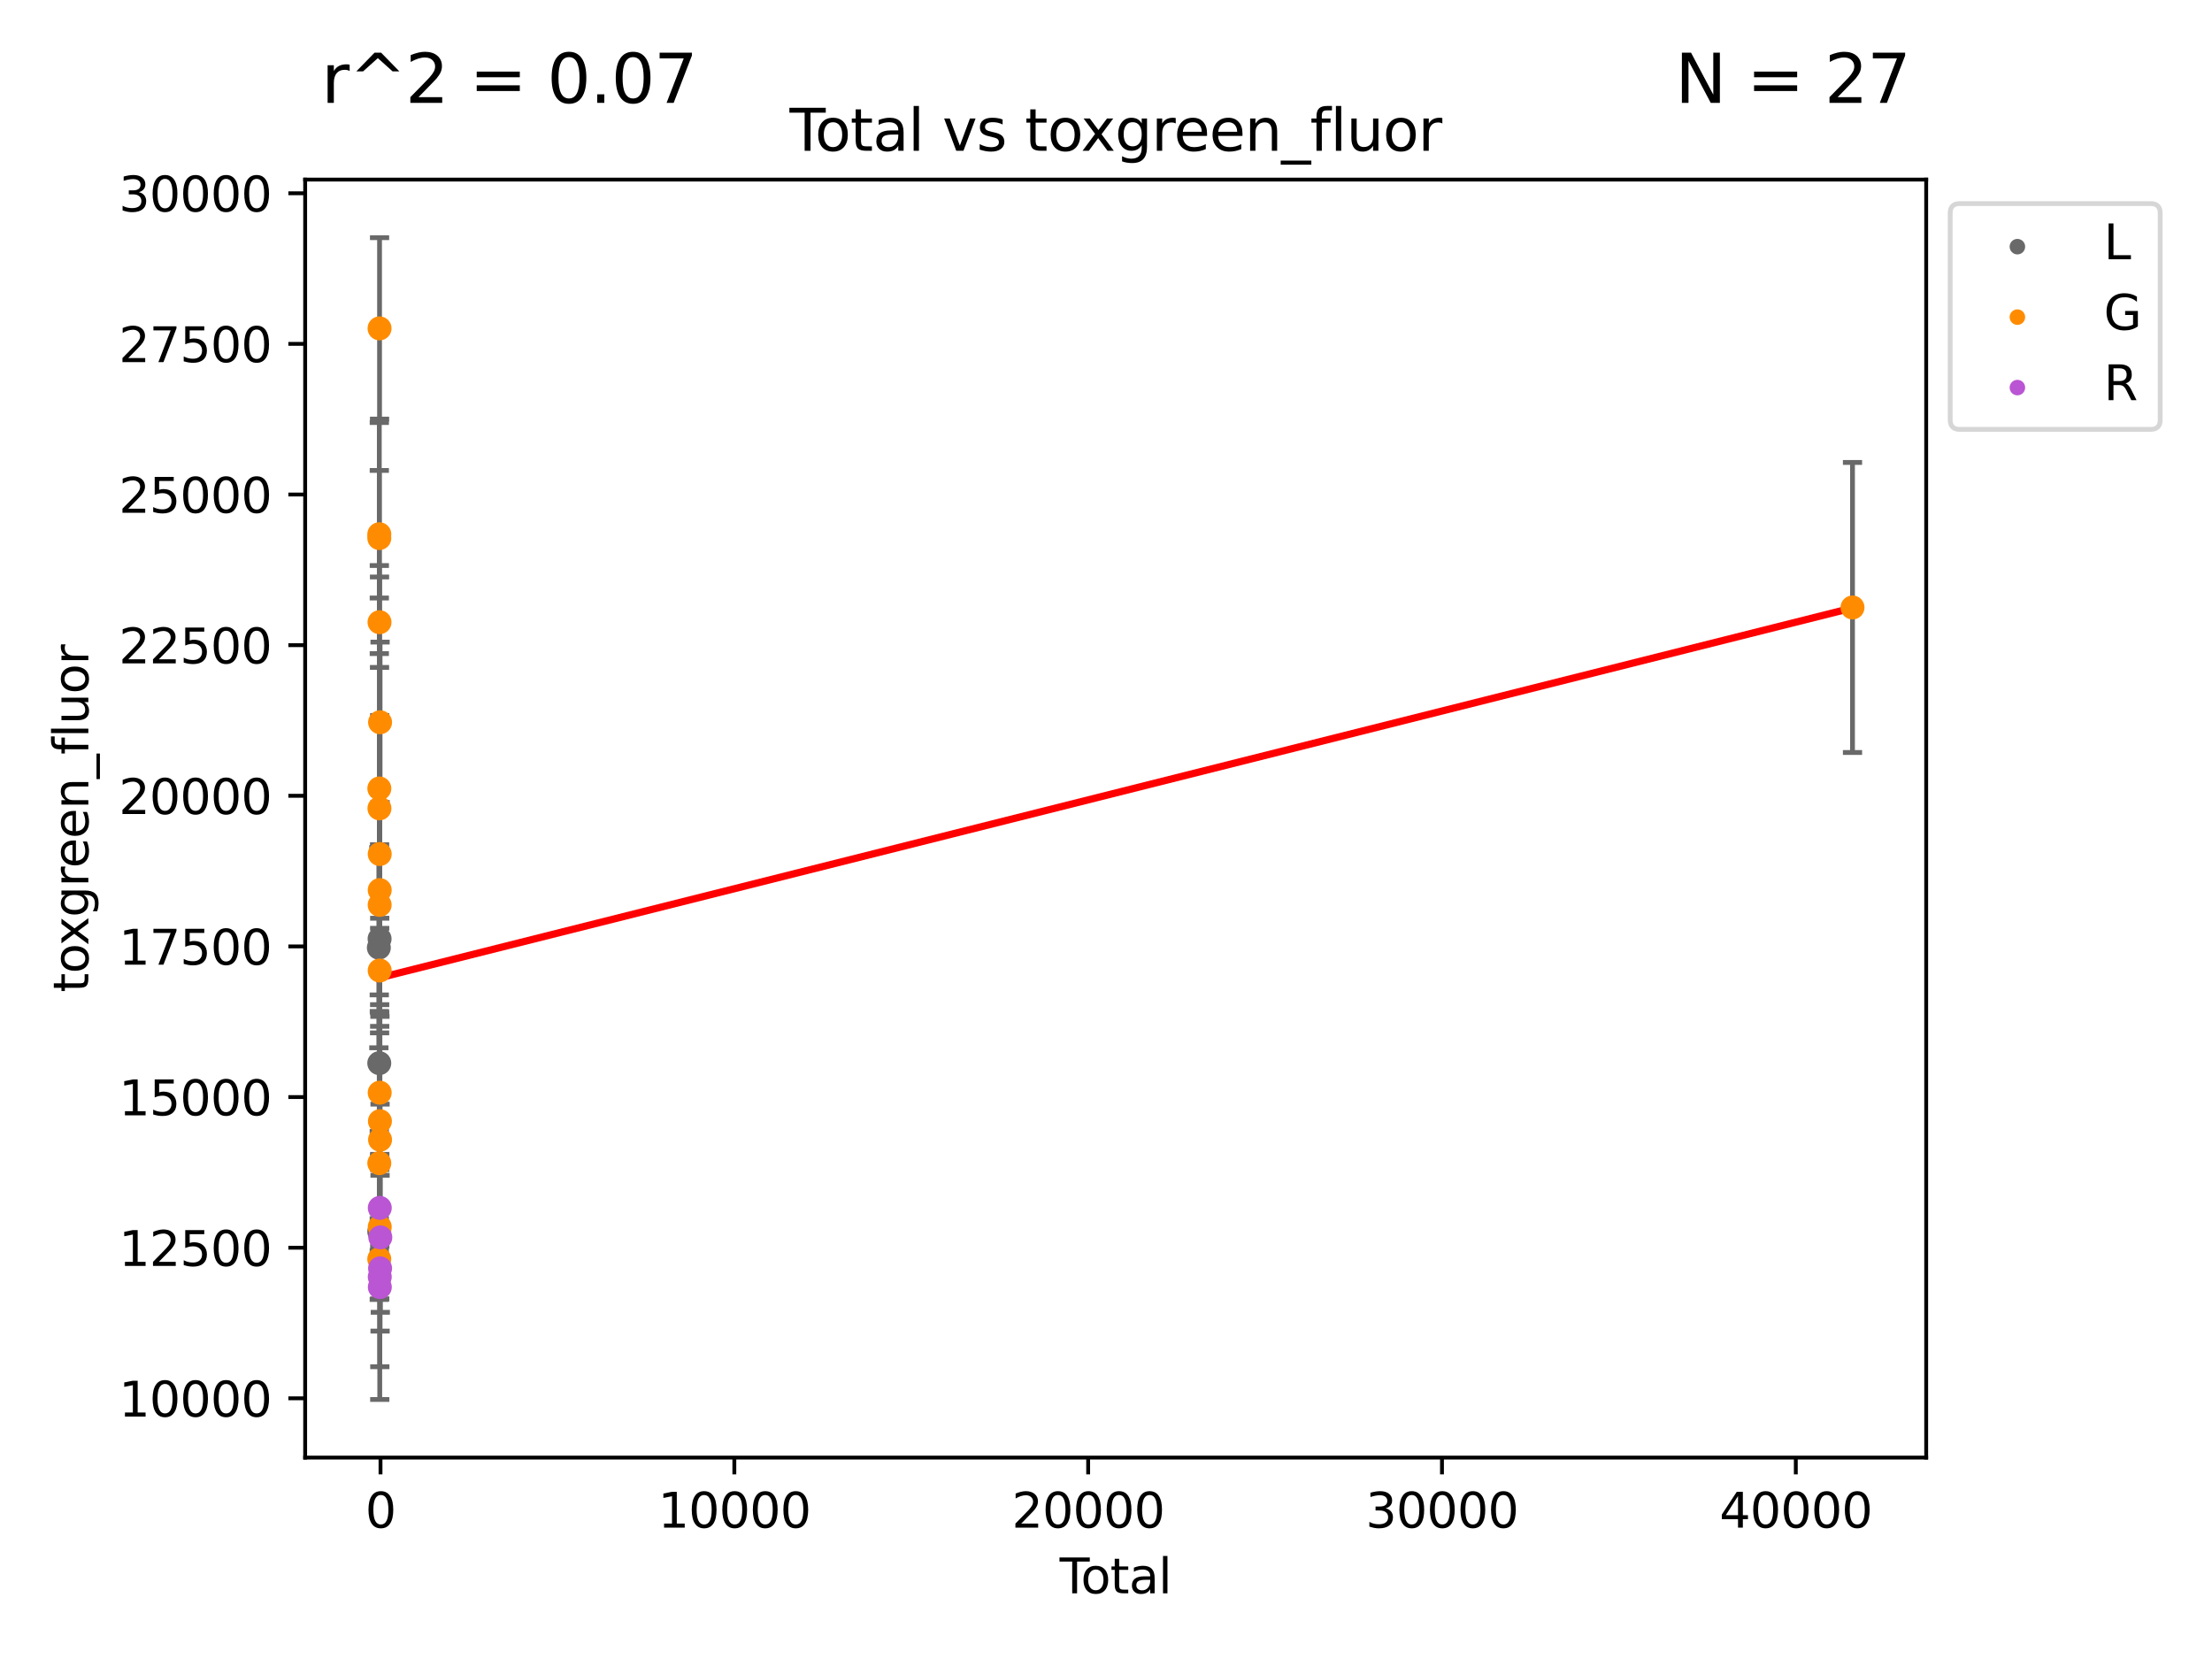 <?xml version="1.0" encoding="utf-8" standalone="no"?>
<!DOCTYPE svg PUBLIC "-//W3C//DTD SVG 1.1//EN"
  "http://www.w3.org/Graphics/SVG/1.1/DTD/svg11.dtd">
<svg xmlns:xlink="http://www.w3.org/1999/xlink" width="460.8pt" height="345.6pt" viewBox="0 0 460.8 345.6" xmlns="http://www.w3.org/2000/svg" version="1.1">
 <defs>
  <style type="text/css">*{stroke-linejoin: round; stroke-linecap: butt}</style>
 </defs>
 <g id="figure_1">
  <g id="patch_1">
   <path d="M 0 345.6 
L 460.8 345.6 
L 460.8 0 
L 0 0 
z
" style="fill: #ffffff"/>
  </g>
  <g id="axes_1">
   <g id="patch_2">
    <path d="M 63.571 303.64 
L 401.26 303.64 
L 401.26 37.411 
L 63.571 37.411 
z
" style="fill: #ffffff"/>
   </g>
   <g id="PathCollection_1">
    <defs>
     <path id="m7b4141003a" d="M 0 1.118 
C 0.297 1.118 0.581 1 0.791 0.791 
C 1 0.581 1.118 0.297 1.118 0 
C 1.118 -0.297 1 -0.581 0.791 -0.791 
C 0.581 -1 0.297 -1.118 0 -1.118 
C -0.297 -1.118 -0.581 -1 -0.791 -0.791 
C -1 -0.581 -1.118 -0.297 -1.118 0 
C -1.118 0.297 -1 0.581 -0.791 0.791 
C -0.581 1 -0.297 1.118 0 1.118 
z
" style="stroke: #696969"/>
    </defs>
    <g clip-path="url(#pc30b82b57a)">
     <use xlink:href="#m7b4141003a" x="78.921" y="197.417" style="fill: #696969; stroke: #696969"/>
     <use xlink:href="#m7b4141003a" x="79.008" y="221.476" style="fill: #696969; stroke: #696969"/>
     <use xlink:href="#m7b4141003a" x="79.008" y="256.573" style="fill: #696969; stroke: #696969"/>
     <use xlink:href="#m7b4141003a" x="79.075" y="195.573" style="fill: #696969; stroke: #696969"/>
    </g>
   </g>
   <g id="PathCollection_2">
    <defs>
     <path id="mcc8e20dafd" d="M 0 1.118 
C 0.297 1.118 0.581 1 0.791 0.791 
C 1 0.581 1.118 0.297 1.118 0 
C 1.118 -0.297 1 -0.581 0.791 -0.791 
C 0.581 -1 0.297 -1.118 0 -1.118 
C -0.297 -1.118 -0.581 -1 -0.791 -0.791 
C -1 -0.581 -1.118 -0.297 -1.118 0 
C -1.118 0.297 -1 0.581 -0.791 0.791 
C -0.581 1 -0.297 1.118 0 1.118 
z
" style="stroke: #ff8c00"/>
    </defs>
    <g clip-path="url(#pc30b82b57a)">
     <use xlink:href="#mcc8e20dafd" x="79.006" y="262.286" style="fill: #ff8c00; stroke: #ff8c00"/>
     <use xlink:href="#mcc8e20dafd" x="79.015" y="242.308" style="fill: #ff8c00; stroke: #ff8c00"/>
     <use xlink:href="#mcc8e20dafd" x="79.017" y="112.09" style="fill: #ff8c00; stroke: #ff8c00"/>
     <use xlink:href="#mcc8e20dafd" x="79.017" y="111.288" style="fill: #ff8c00; stroke: #ff8c00"/>
     <use xlink:href="#mcc8e20dafd" x="79.024" y="164.255" style="fill: #ff8c00; stroke: #ff8c00"/>
     <use xlink:href="#mcc8e20dafd" x="79.045" y="168.396" style="fill: #ff8c00; stroke: #ff8c00"/>
     <use xlink:href="#mcc8e20dafd" x="79.06" y="129.616" style="fill: #ff8c00; stroke: #ff8c00"/>
     <use xlink:href="#mcc8e20dafd" x="79.068" y="68.407" style="fill: #ff8c00; stroke: #ff8c00"/>
     <use xlink:href="#mcc8e20dafd" x="79.09" y="188.506" style="fill: #ff8c00; stroke: #ff8c00"/>
     <use xlink:href="#mcc8e20dafd" x="79.095" y="202.178" style="fill: #ff8c00; stroke: #ff8c00"/>
     <use xlink:href="#mcc8e20dafd" x="79.097" y="227.627" style="fill: #ff8c00; stroke: #ff8c00"/>
     <use xlink:href="#mcc8e20dafd" x="79.102" y="177.912" style="fill: #ff8c00; stroke: #ff8c00"/>
     <use xlink:href="#mcc8e20dafd" x="79.102" y="185.42" style="fill: #ff8c00; stroke: #ff8c00"/>
     <use xlink:href="#mcc8e20dafd" x="79.107" y="255.597" style="fill: #ff8c00; stroke: #ff8c00"/>
     <use xlink:href="#mcc8e20dafd" x="79.147" y="233.565" style="fill: #ff8c00; stroke: #ff8c00"/>
     <use xlink:href="#mcc8e20dafd" x="79.172" y="237.421" style="fill: #ff8c00; stroke: #ff8c00"/>
     <use xlink:href="#mcc8e20dafd" x="79.177" y="150.46" style="fill: #ff8c00; stroke: #ff8c00"/>
     <use xlink:href="#mcc8e20dafd" x="385.911" y="126.548" style="fill: #ff8c00; stroke: #ff8c00"/>
    </g>
   </g>
   <g id="PathCollection_3">
    <defs>
     <path id="mde0b67242e" d="M 0 1.118 
C 0.297 1.118 0.581 1 0.791 0.791 
C 1 0.581 1.118 0.297 1.118 0 
C 1.118 -0.297 1 -0.581 0.791 -0.791 
C 0.581 -1 0.297 -1.118 0 -1.118 
C -0.297 -1.118 -0.581 -1 -0.791 -0.791 
C -1 -0.581 -1.118 -0.297 -1.118 0 
C -1.118 0.297 -1 0.581 -0.791 0.791 
C -0.581 1 -0.297 1.118 0 1.118 
z
" style="stroke: #ba55d3"/>
    </defs>
    <g clip-path="url(#pc30b82b57a)">
     <use xlink:href="#mde0b67242e" x="79.111" y="266.003" style="fill: #ba55d3; stroke: #ba55d3"/>
     <use xlink:href="#mde0b67242e" x="79.115" y="251.628" style="fill: #ba55d3; stroke: #ba55d3"/>
     <use xlink:href="#mde0b67242e" x="79.124" y="268.126" style="fill: #ba55d3; stroke: #ba55d3"/>
     <use xlink:href="#mde0b67242e" x="79.178" y="264.221" style="fill: #ba55d3; stroke: #ba55d3"/>
     <use xlink:href="#mde0b67242e" x="79.227" y="257.77" style="fill: #ba55d3; stroke: #ba55d3"/>
    </g>
   </g>
   <g id="matplotlib.axis_1">
    <g id="xtick_1">
     <g id="line2d_1">
      <defs>
       <path id="m5d926ef601" d="M 0 0 
L 0 3.5 
" style="stroke: #000000; stroke-width: 0.8"/>
      </defs>
      <g>
       <use xlink:href="#m5d926ef601" x="79.268" y="303.64" style="stroke: #000000; stroke-width: 0.8"/>
      </g>
     </g>
     <g id="text_1">
      <!-- 0 -->
      <g transform="translate(76.087 318.238)scale(0.1 -0.1)">
       <defs>
        <path id="DejaVuSans-30" d="M 2034 4250 
Q 1547 4250 1301 3770 
Q 1056 3291 1056 2328 
Q 1056 1369 1301 889 
Q 1547 409 2034 409 
Q 2525 409 2770 889 
Q 3016 1369 3016 2328 
Q 3016 3291 2770 3770 
Q 2525 4250 2034 4250 
z
M 2034 4750 
Q 2819 4750 3233 4129 
Q 3647 3509 3647 2328 
Q 3647 1150 3233 529 
Q 2819 -91 2034 -91 
Q 1250 -91 836 529 
Q 422 1150 422 2328 
Q 422 3509 836 4129 
Q 1250 4750 2034 4750 
z
" transform="scale(0.016)"/>
       </defs>
       <use xlink:href="#DejaVuSans-30"/>
      </g>
     </g>
    </g>
    <g id="xtick_2">
     <g id="line2d_2">
      <g>
       <use xlink:href="#m5d926ef601" x="152.976" y="303.64" style="stroke: #000000; stroke-width: 0.8"/>
      </g>
     </g>
     <g id="text_2">
      <!-- 10000 -->
      <g transform="translate(137.07 318.238)scale(0.1 -0.1)">
       <defs>
        <path id="DejaVuSans-31" d="M 794 531 
L 1825 531 
L 1825 4091 
L 703 3866 
L 703 4441 
L 1819 4666 
L 2450 4666 
L 2450 531 
L 3481 531 
L 3481 0 
L 794 0 
L 794 531 
z
" transform="scale(0.016)"/>
       </defs>
       <use xlink:href="#DejaVuSans-31"/>
       <use xlink:href="#DejaVuSans-30" x="63.623"/>
       <use xlink:href="#DejaVuSans-30" x="127.246"/>
       <use xlink:href="#DejaVuSans-30" x="190.869"/>
       <use xlink:href="#DejaVuSans-30" x="254.492"/>
      </g>
     </g>
    </g>
    <g id="xtick_3">
     <g id="line2d_3">
      <g>
       <use xlink:href="#m5d926ef601" x="226.683" y="303.64" style="stroke: #000000; stroke-width: 0.8"/>
      </g>
     </g>
     <g id="text_3">
      <!-- 20000 -->
      <g transform="translate(210.777 318.238)scale(0.1 -0.1)">
       <defs>
        <path id="DejaVuSans-32" d="M 1228 531 
L 3431 531 
L 3431 0 
L 469 0 
L 469 531 
Q 828 903 1448 1529 
Q 2069 2156 2228 2338 
Q 2531 2678 2651 2914 
Q 2772 3150 2772 3378 
Q 2772 3750 2511 3984 
Q 2250 4219 1831 4219 
Q 1534 4219 1204 4116 
Q 875 4013 500 3803 
L 500 4441 
Q 881 4594 1212 4672 
Q 1544 4750 1819 4750 
Q 2544 4750 2975 4387 
Q 3406 4025 3406 3419 
Q 3406 3131 3298 2873 
Q 3191 2616 2906 2266 
Q 2828 2175 2409 1742 
Q 1991 1309 1228 531 
z
" transform="scale(0.016)"/>
       </defs>
       <use xlink:href="#DejaVuSans-32"/>
       <use xlink:href="#DejaVuSans-30" x="63.623"/>
       <use xlink:href="#DejaVuSans-30" x="127.246"/>
       <use xlink:href="#DejaVuSans-30" x="190.869"/>
       <use xlink:href="#DejaVuSans-30" x="254.492"/>
      </g>
     </g>
    </g>
    <g id="xtick_4">
     <g id="line2d_4">
      <g>
       <use xlink:href="#m5d926ef601" x="300.391" y="303.64" style="stroke: #000000; stroke-width: 0.8"/>
      </g>
     </g>
     <g id="text_4">
      <!-- 30000 -->
      <g transform="translate(284.484 318.238)scale(0.1 -0.1)">
       <defs>
        <path id="DejaVuSans-33" d="M 2597 2516 
Q 3050 2419 3304 2112 
Q 3559 1806 3559 1356 
Q 3559 666 3084 287 
Q 2609 -91 1734 -91 
Q 1441 -91 1130 -33 
Q 819 25 488 141 
L 488 750 
Q 750 597 1062 519 
Q 1375 441 1716 441 
Q 2309 441 2620 675 
Q 2931 909 2931 1356 
Q 2931 1769 2642 2001 
Q 2353 2234 1838 2234 
L 1294 2234 
L 1294 2753 
L 1863 2753 
Q 2328 2753 2575 2939 
Q 2822 3125 2822 3475 
Q 2822 3834 2567 4026 
Q 2313 4219 1838 4219 
Q 1578 4219 1281 4162 
Q 984 4106 628 3988 
L 628 4550 
Q 988 4650 1302 4700 
Q 1616 4750 1894 4750 
Q 2613 4750 3031 4423 
Q 3450 4097 3450 3541 
Q 3450 3153 3228 2886 
Q 3006 2619 2597 2516 
z
" transform="scale(0.016)"/>
       </defs>
       <use xlink:href="#DejaVuSans-33"/>
       <use xlink:href="#DejaVuSans-30" x="63.623"/>
       <use xlink:href="#DejaVuSans-30" x="127.246"/>
       <use xlink:href="#DejaVuSans-30" x="190.869"/>
       <use xlink:href="#DejaVuSans-30" x="254.492"/>
      </g>
     </g>
    </g>
    <g id="xtick_5">
     <g id="line2d_5">
      <g>
       <use xlink:href="#m5d926ef601" x="374.098" y="303.64" style="stroke: #000000; stroke-width: 0.8"/>
      </g>
     </g>
     <g id="text_5">
      <!-- 40000 -->
      <g transform="translate(358.192 318.238)scale(0.1 -0.1)">
       <defs>
        <path id="DejaVuSans-34" d="M 2419 4116 
L 825 1625 
L 2419 1625 
L 2419 4116 
z
M 2253 4666 
L 3047 4666 
L 3047 1625 
L 3713 1625 
L 3713 1100 
L 3047 1100 
L 3047 0 
L 2419 0 
L 2419 1100 
L 313 1100 
L 313 1709 
L 2253 4666 
z
" transform="scale(0.016)"/>
       </defs>
       <use xlink:href="#DejaVuSans-34"/>
       <use xlink:href="#DejaVuSans-30" x="63.623"/>
       <use xlink:href="#DejaVuSans-30" x="127.246"/>
       <use xlink:href="#DejaVuSans-30" x="190.869"/>
       <use xlink:href="#DejaVuSans-30" x="254.492"/>
      </g>
     </g>
    </g>
    <g id="text_6">
     <!-- Total -->
     <g transform="translate(220.739 331.917)scale(0.1 -0.1)">
      <defs>
       <path id="DejaVuSans-54" d="M -19 4666 
L 3928 4666 
L 3928 4134 
L 2272 4134 
L 2272 0 
L 1638 0 
L 1638 4134 
L -19 4134 
L -19 4666 
z
" transform="scale(0.016)"/>
       <path id="DejaVuSans-6f" d="M 1959 3097 
Q 1497 3097 1228 2736 
Q 959 2375 959 1747 
Q 959 1119 1226 758 
Q 1494 397 1959 397 
Q 2419 397 2687 759 
Q 2956 1122 2956 1747 
Q 2956 2369 2687 2733 
Q 2419 3097 1959 3097 
z
M 1959 3584 
Q 2709 3584 3137 3096 
Q 3566 2609 3566 1747 
Q 3566 888 3137 398 
Q 2709 -91 1959 -91 
Q 1206 -91 779 398 
Q 353 888 353 1747 
Q 353 2609 779 3096 
Q 1206 3584 1959 3584 
z
" transform="scale(0.016)"/>
       <path id="DejaVuSans-74" d="M 1172 4494 
L 1172 3500 
L 2356 3500 
L 2356 3053 
L 1172 3053 
L 1172 1153 
Q 1172 725 1289 603 
Q 1406 481 1766 481 
L 2356 481 
L 2356 0 
L 1766 0 
Q 1100 0 847 248 
Q 594 497 594 1153 
L 594 3053 
L 172 3053 
L 172 3500 
L 594 3500 
L 594 4494 
L 1172 4494 
z
" transform="scale(0.016)"/>
       <path id="DejaVuSans-61" d="M 2194 1759 
Q 1497 1759 1228 1600 
Q 959 1441 959 1056 
Q 959 750 1161 570 
Q 1363 391 1709 391 
Q 2188 391 2477 730 
Q 2766 1069 2766 1631 
L 2766 1759 
L 2194 1759 
z
M 3341 1997 
L 3341 0 
L 2766 0 
L 2766 531 
Q 2569 213 2275 61 
Q 1981 -91 1556 -91 
Q 1019 -91 701 211 
Q 384 513 384 1019 
Q 384 1609 779 1909 
Q 1175 2209 1959 2209 
L 2766 2209 
L 2766 2266 
Q 2766 2663 2505 2880 
Q 2244 3097 1772 3097 
Q 1472 3097 1187 3025 
Q 903 2953 641 2809 
L 641 3341 
Q 956 3463 1253 3523 
Q 1550 3584 1831 3584 
Q 2591 3584 2966 3190 
Q 3341 2797 3341 1997 
z
" transform="scale(0.016)"/>
       <path id="DejaVuSans-6c" d="M 603 4863 
L 1178 4863 
L 1178 0 
L 603 0 
L 603 4863 
z
" transform="scale(0.016)"/>
      </defs>
      <use xlink:href="#DejaVuSans-54"/>
      <use xlink:href="#DejaVuSans-6f" x="44.084"/>
      <use xlink:href="#DejaVuSans-74" x="105.266"/>
      <use xlink:href="#DejaVuSans-61" x="144.475"/>
      <use xlink:href="#DejaVuSans-6c" x="205.754"/>
     </g>
    </g>
   </g>
   <g id="matplotlib.axis_2">
    <g id="ytick_1">
     <g id="line2d_6">
      <defs>
       <path id="m25c4f7d861" d="M 0 0 
L -3.5 0 
" style="stroke: #000000; stroke-width: 0.8"/>
      </defs>
      <g>
       <use xlink:href="#m25c4f7d861" x="63.571" y="291.298" style="stroke: #000000; stroke-width: 0.8"/>
      </g>
     </g>
     <g id="text_7">
      <!-- 10000 -->
      <g transform="translate(24.759 295.097)scale(0.1 -0.1)">
       <use xlink:href="#DejaVuSans-31"/>
       <use xlink:href="#DejaVuSans-30" x="63.623"/>
       <use xlink:href="#DejaVuSans-30" x="127.246"/>
       <use xlink:href="#DejaVuSans-30" x="190.869"/>
       <use xlink:href="#DejaVuSans-30" x="254.492"/>
      </g>
     </g>
    </g>
    <g id="ytick_2">
     <g id="line2d_7">
      <g>
       <use xlink:href="#m25c4f7d861" x="63.571" y="259.918" style="stroke: #000000; stroke-width: 0.8"/>
      </g>
     </g>
     <g id="text_8">
      <!-- 12500 -->
      <g transform="translate(24.759 263.717)scale(0.1 -0.1)">
       <defs>
        <path id="DejaVuSans-35" d="M 691 4666 
L 3169 4666 
L 3169 4134 
L 1269 4134 
L 1269 2991 
Q 1406 3038 1543 3061 
Q 1681 3084 1819 3084 
Q 2600 3084 3056 2656 
Q 3513 2228 3513 1497 
Q 3513 744 3044 326 
Q 2575 -91 1722 -91 
Q 1428 -91 1123 -41 
Q 819 9 494 109 
L 494 744 
Q 775 591 1075 516 
Q 1375 441 1709 441 
Q 2250 441 2565 725 
Q 2881 1009 2881 1497 
Q 2881 1984 2565 2268 
Q 2250 2553 1709 2553 
Q 1456 2553 1204 2497 
Q 953 2441 691 2322 
L 691 4666 
z
" transform="scale(0.016)"/>
       </defs>
       <use xlink:href="#DejaVuSans-31"/>
       <use xlink:href="#DejaVuSans-32" x="63.623"/>
       <use xlink:href="#DejaVuSans-35" x="127.246"/>
       <use xlink:href="#DejaVuSans-30" x="190.869"/>
       <use xlink:href="#DejaVuSans-30" x="254.492"/>
      </g>
     </g>
    </g>
    <g id="ytick_3">
     <g id="line2d_8">
      <g>
       <use xlink:href="#m25c4f7d861" x="63.571" y="228.538" style="stroke: #000000; stroke-width: 0.8"/>
      </g>
     </g>
     <g id="text_9">
      <!-- 15000 -->
      <g transform="translate(24.759 232.337)scale(0.1 -0.1)">
       <use xlink:href="#DejaVuSans-31"/>
       <use xlink:href="#DejaVuSans-35" x="63.623"/>
       <use xlink:href="#DejaVuSans-30" x="127.246"/>
       <use xlink:href="#DejaVuSans-30" x="190.869"/>
       <use xlink:href="#DejaVuSans-30" x="254.492"/>
      </g>
     </g>
    </g>
    <g id="ytick_4">
     <g id="line2d_9">
      <g>
       <use xlink:href="#m25c4f7d861" x="63.571" y="197.158" style="stroke: #000000; stroke-width: 0.8"/>
      </g>
     </g>
     <g id="text_10">
      <!-- 17500 -->
      <g transform="translate(24.759 200.957)scale(0.1 -0.1)">
       <defs>
        <path id="DejaVuSans-37" d="M 525 4666 
L 3525 4666 
L 3525 4397 
L 1831 0 
L 1172 0 
L 2766 4134 
L 525 4134 
L 525 4666 
z
" transform="scale(0.016)"/>
       </defs>
       <use xlink:href="#DejaVuSans-31"/>
       <use xlink:href="#DejaVuSans-37" x="63.623"/>
       <use xlink:href="#DejaVuSans-35" x="127.246"/>
       <use xlink:href="#DejaVuSans-30" x="190.869"/>
       <use xlink:href="#DejaVuSans-30" x="254.492"/>
      </g>
     </g>
    </g>
    <g id="ytick_5">
     <g id="line2d_10">
      <g>
       <use xlink:href="#m25c4f7d861" x="63.571" y="165.778" style="stroke: #000000; stroke-width: 0.8"/>
      </g>
     </g>
     <g id="text_11">
      <!-- 20000 -->
      <g transform="translate(24.759 169.577)scale(0.1 -0.1)">
       <use xlink:href="#DejaVuSans-32"/>
       <use xlink:href="#DejaVuSans-30" x="63.623"/>
       <use xlink:href="#DejaVuSans-30" x="127.246"/>
       <use xlink:href="#DejaVuSans-30" x="190.869"/>
       <use xlink:href="#DejaVuSans-30" x="254.492"/>
      </g>
     </g>
    </g>
    <g id="ytick_6">
     <g id="line2d_11">
      <g>
       <use xlink:href="#m25c4f7d861" x="63.571" y="134.398" style="stroke: #000000; stroke-width: 0.8"/>
      </g>
     </g>
     <g id="text_12">
      <!-- 22500 -->
      <g transform="translate(24.759 138.197)scale(0.1 -0.1)">
       <use xlink:href="#DejaVuSans-32"/>
       <use xlink:href="#DejaVuSans-32" x="63.623"/>
       <use xlink:href="#DejaVuSans-35" x="127.246"/>
       <use xlink:href="#DejaVuSans-30" x="190.869"/>
       <use xlink:href="#DejaVuSans-30" x="254.492"/>
      </g>
     </g>
    </g>
    <g id="ytick_7">
     <g id="line2d_12">
      <g>
       <use xlink:href="#m25c4f7d861" x="63.571" y="103.018" style="stroke: #000000; stroke-width: 0.8"/>
      </g>
     </g>
     <g id="text_13">
      <!-- 25000 -->
      <g transform="translate(24.759 106.817)scale(0.1 -0.1)">
       <use xlink:href="#DejaVuSans-32"/>
       <use xlink:href="#DejaVuSans-35" x="63.623"/>
       <use xlink:href="#DejaVuSans-30" x="127.246"/>
       <use xlink:href="#DejaVuSans-30" x="190.869"/>
       <use xlink:href="#DejaVuSans-30" x="254.492"/>
      </g>
     </g>
    </g>
    <g id="ytick_8">
     <g id="line2d_13">
      <g>
       <use xlink:href="#m25c4f7d861" x="63.571" y="71.638" style="stroke: #000000; stroke-width: 0.8"/>
      </g>
     </g>
     <g id="text_14">
      <!-- 27500 -->
      <g transform="translate(24.759 75.438)scale(0.1 -0.1)">
       <use xlink:href="#DejaVuSans-32"/>
       <use xlink:href="#DejaVuSans-37" x="63.623"/>
       <use xlink:href="#DejaVuSans-35" x="127.246"/>
       <use xlink:href="#DejaVuSans-30" x="190.869"/>
       <use xlink:href="#DejaVuSans-30" x="254.492"/>
      </g>
     </g>
    </g>
    <g id="ytick_9">
     <g id="line2d_14">
      <g>
       <use xlink:href="#m25c4f7d861" x="63.571" y="40.258" style="stroke: #000000; stroke-width: 0.8"/>
      </g>
     </g>
     <g id="text_15">
      <!-- 30000 -->
      <g transform="translate(24.759 44.058)scale(0.1 -0.1)">
       <use xlink:href="#DejaVuSans-33"/>
       <use xlink:href="#DejaVuSans-30" x="63.623"/>
       <use xlink:href="#DejaVuSans-30" x="127.246"/>
       <use xlink:href="#DejaVuSans-30" x="190.869"/>
       <use xlink:href="#DejaVuSans-30" x="254.492"/>
      </g>
     </g>
    </g>
    <g id="text_16">
     <!-- toxgreen_fluor -->
     <g transform="translate(18.401 206.72)rotate(-90)scale(0.1 -0.1)">
      <defs>
       <path id="DejaVuSans-78" d="M 3513 3500 
L 2247 1797 
L 3578 0 
L 2900 0 
L 1881 1375 
L 863 0 
L 184 0 
L 1544 1831 
L 300 3500 
L 978 3500 
L 1906 2253 
L 2834 3500 
L 3513 3500 
z
" transform="scale(0.016)"/>
       <path id="DejaVuSans-67" d="M 2906 1791 
Q 2906 2416 2648 2759 
Q 2391 3103 1925 3103 
Q 1463 3103 1205 2759 
Q 947 2416 947 1791 
Q 947 1169 1205 825 
Q 1463 481 1925 481 
Q 2391 481 2648 825 
Q 2906 1169 2906 1791 
z
M 3481 434 
Q 3481 -459 3084 -895 
Q 2688 -1331 1869 -1331 
Q 1566 -1331 1297 -1286 
Q 1028 -1241 775 -1147 
L 775 -588 
Q 1028 -725 1275 -790 
Q 1522 -856 1778 -856 
Q 2344 -856 2625 -561 
Q 2906 -266 2906 331 
L 2906 616 
Q 2728 306 2450 153 
Q 2172 0 1784 0 
Q 1141 0 747 490 
Q 353 981 353 1791 
Q 353 2603 747 3093 
Q 1141 3584 1784 3584 
Q 2172 3584 2450 3431 
Q 2728 3278 2906 2969 
L 2906 3500 
L 3481 3500 
L 3481 434 
z
" transform="scale(0.016)"/>
       <path id="DejaVuSans-72" d="M 2631 2963 
Q 2534 3019 2420 3045 
Q 2306 3072 2169 3072 
Q 1681 3072 1420 2755 
Q 1159 2438 1159 1844 
L 1159 0 
L 581 0 
L 581 3500 
L 1159 3500 
L 1159 2956 
Q 1341 3275 1631 3429 
Q 1922 3584 2338 3584 
Q 2397 3584 2469 3576 
Q 2541 3569 2628 3553 
L 2631 2963 
z
" transform="scale(0.016)"/>
       <path id="DejaVuSans-65" d="M 3597 1894 
L 3597 1613 
L 953 1613 
Q 991 1019 1311 708 
Q 1631 397 2203 397 
Q 2534 397 2845 478 
Q 3156 559 3463 722 
L 3463 178 
Q 3153 47 2828 -22 
Q 2503 -91 2169 -91 
Q 1331 -91 842 396 
Q 353 884 353 1716 
Q 353 2575 817 3079 
Q 1281 3584 2069 3584 
Q 2775 3584 3186 3129 
Q 3597 2675 3597 1894 
z
M 3022 2063 
Q 3016 2534 2758 2815 
Q 2500 3097 2075 3097 
Q 1594 3097 1305 2825 
Q 1016 2553 972 2059 
L 3022 2063 
z
" transform="scale(0.016)"/>
       <path id="DejaVuSans-6e" d="M 3513 2113 
L 3513 0 
L 2938 0 
L 2938 2094 
Q 2938 2591 2744 2837 
Q 2550 3084 2163 3084 
Q 1697 3084 1428 2787 
Q 1159 2491 1159 1978 
L 1159 0 
L 581 0 
L 581 3500 
L 1159 3500 
L 1159 2956 
Q 1366 3272 1645 3428 
Q 1925 3584 2291 3584 
Q 2894 3584 3203 3211 
Q 3513 2838 3513 2113 
z
" transform="scale(0.016)"/>
       <path id="DejaVuSans-5f" d="M 3263 -1063 
L 3263 -1509 
L -63 -1509 
L -63 -1063 
L 3263 -1063 
z
" transform="scale(0.016)"/>
       <path id="DejaVuSans-66" d="M 2375 4863 
L 2375 4384 
L 1825 4384 
Q 1516 4384 1395 4259 
Q 1275 4134 1275 3809 
L 1275 3500 
L 2222 3500 
L 2222 3053 
L 1275 3053 
L 1275 0 
L 697 0 
L 697 3053 
L 147 3053 
L 147 3500 
L 697 3500 
L 697 3744 
Q 697 4328 969 4595 
Q 1241 4863 1831 4863 
L 2375 4863 
z
" transform="scale(0.016)"/>
       <path id="DejaVuSans-75" d="M 544 1381 
L 544 3500 
L 1119 3500 
L 1119 1403 
Q 1119 906 1312 657 
Q 1506 409 1894 409 
Q 2359 409 2629 706 
Q 2900 1003 2900 1516 
L 2900 3500 
L 3475 3500 
L 3475 0 
L 2900 0 
L 2900 538 
Q 2691 219 2414 64 
Q 2138 -91 1772 -91 
Q 1169 -91 856 284 
Q 544 659 544 1381 
z
M 1991 3584 
L 1991 3584 
z
" transform="scale(0.016)"/>
      </defs>
      <use xlink:href="#DejaVuSans-74"/>
      <use xlink:href="#DejaVuSans-6f" x="39.209"/>
      <use xlink:href="#DejaVuSans-78" x="97.266"/>
      <use xlink:href="#DejaVuSans-67" x="156.445"/>
      <use xlink:href="#DejaVuSans-72" x="219.922"/>
      <use xlink:href="#DejaVuSans-65" x="258.785"/>
      <use xlink:href="#DejaVuSans-65" x="320.309"/>
      <use xlink:href="#DejaVuSans-6e" x="381.832"/>
      <use xlink:href="#DejaVuSans-5f" x="445.211"/>
      <use xlink:href="#DejaVuSans-66" x="495.211"/>
      <use xlink:href="#DejaVuSans-6c" x="530.416"/>
      <use xlink:href="#DejaVuSans-75" x="558.199"/>
      <use xlink:href="#DejaVuSans-6f" x="621.578"/>
      <use xlink:href="#DejaVuSans-72" x="682.76"/>
     </g>
    </g>
   </g>
   <g id="LineCollection_1">
    <path d="M 78.921 218.273 
L 78.921 176.562 
" clip-path="url(#pc30b82b57a)" style="fill: none; stroke: #696969"/>
    <path d="M 79.008 235.696 
L 79.008 207.255 
" clip-path="url(#pc30b82b57a)" style="fill: none; stroke: #696969"/>
    <path d="M 79.008 260.498 
L 79.008 252.648 
" clip-path="url(#pc30b82b57a)" style="fill: none; stroke: #696969"/>
    <path d="M 79.075 215.173 
L 79.075 175.972 
" clip-path="url(#pc30b82b57a)" style="fill: none; stroke: #696969"/>
   </g>
   <g id="line2d_15">
    <defs>
     <path id="m1e5c398ada" d="M 2 0 
L -2 -0 
" style="stroke: #696969"/>
    </defs>
    <g clip-path="url(#pc30b82b57a)">
     <use xlink:href="#m1e5c398ada" x="78.921" y="218.273" style="fill: #696969; stroke: #696969"/>
     <use xlink:href="#m1e5c398ada" x="79.008" y="235.696" style="fill: #696969; stroke: #696969"/>
     <use xlink:href="#m1e5c398ada" x="79.008" y="260.498" style="fill: #696969; stroke: #696969"/>
     <use xlink:href="#m1e5c398ada" x="79.075" y="215.173" style="fill: #696969; stroke: #696969"/>
    </g>
   </g>
   <g id="line2d_16">
    <g clip-path="url(#pc30b82b57a)">
     <use xlink:href="#m1e5c398ada" x="78.921" y="176.562" style="fill: #696969; stroke: #696969"/>
     <use xlink:href="#m1e5c398ada" x="79.008" y="207.255" style="fill: #696969; stroke: #696969"/>
     <use xlink:href="#m1e5c398ada" x="79.008" y="252.648" style="fill: #696969; stroke: #696969"/>
     <use xlink:href="#m1e5c398ada" x="79.075" y="175.972" style="fill: #696969; stroke: #696969"/>
    </g>
   </g>
   <g id="LineCollection_2">
    <path d="M 79.006 270.712 
L 79.006 253.859 
" clip-path="url(#pc30b82b57a)" style="fill: none; stroke: #696969"/>
    <path d="M 79.015 263.834 
L 79.015 220.781 
" clip-path="url(#pc30b82b57a)" style="fill: none; stroke: #696969"/>
    <path d="M 79.017 136.159 
L 79.017 88.022 
" clip-path="url(#pc30b82b57a)" style="fill: none; stroke: #696969"/>
    <path d="M 79.017 124.575 
L 79.017 98 
" clip-path="url(#pc30b82b57a)" style="fill: none; stroke: #696969"/>
    <path d="M 79.024 210.701 
L 79.024 117.809 
" clip-path="url(#pc30b82b57a)" style="fill: none; stroke: #696969"/>
    <path d="M 79.045 169.253 
L 79.045 167.538 
" clip-path="url(#pc30b82b57a)" style="fill: none; stroke: #696969"/>
    <path d="M 79.06 139.034 
L 79.06 120.197 
" clip-path="url(#pc30b82b57a)" style="fill: none; stroke: #696969"/>
    <path d="M 79.068 87.301 
L 79.068 49.513 
" clip-path="url(#pc30b82b57a)" style="fill: none; stroke: #696969"/>
    <path d="M 79.09 209.289 
L 79.09 167.722 
" clip-path="url(#pc30b82b57a)" style="fill: none; stroke: #696969"/>
    <path d="M 79.095 210.971 
L 79.095 193.386 
" clip-path="url(#pc30b82b57a)" style="fill: none; stroke: #696969"/>
    <path d="M 79.097 241.446 
L 79.097 213.809 
" clip-path="url(#pc30b82b57a)" style="fill: none; stroke: #696969"/>
    <path d="M 79.102 191.287 
L 79.102 164.536 
" clip-path="url(#pc30b82b57a)" style="fill: none; stroke: #696969"/>
    <path d="M 79.102 221.789 
L 79.102 149.05 
" clip-path="url(#pc30b82b57a)" style="fill: none; stroke: #696969"/>
    <path d="M 79.107 270.567 
L 79.107 240.626 
" clip-path="url(#pc30b82b57a)" style="fill: none; stroke: #696969"/>
    <path d="M 79.147 255.394 
L 79.147 211.737 
" clip-path="url(#pc30b82b57a)" style="fill: none; stroke: #696969"/>
    <path d="M 79.172 244.831 
L 79.172 230.011 
" clip-path="url(#pc30b82b57a)" style="fill: none; stroke: #696969"/>
    <path d="M 79.177 167.162 
L 79.177 133.757 
" clip-path="url(#pc30b82b57a)" style="fill: none; stroke: #696969"/>
    <path d="M 385.911 156.757 
L 385.911 96.338 
" clip-path="url(#pc30b82b57a)" style="fill: none; stroke: #696969"/>
   </g>
   <g id="line2d_17">
    <g clip-path="url(#pc30b82b57a)">
     <use xlink:href="#m1e5c398ada" x="79.006" y="270.712" style="fill: #696969; stroke: #696969"/>
     <use xlink:href="#m1e5c398ada" x="79.015" y="263.834" style="fill: #696969; stroke: #696969"/>
     <use xlink:href="#m1e5c398ada" x="79.017" y="136.159" style="fill: #696969; stroke: #696969"/>
     <use xlink:href="#m1e5c398ada" x="79.017" y="124.575" style="fill: #696969; stroke: #696969"/>
     <use xlink:href="#m1e5c398ada" x="79.024" y="210.701" style="fill: #696969; stroke: #696969"/>
     <use xlink:href="#m1e5c398ada" x="79.045" y="169.253" style="fill: #696969; stroke: #696969"/>
     <use xlink:href="#m1e5c398ada" x="79.06" y="139.034" style="fill: #696969; stroke: #696969"/>
     <use xlink:href="#m1e5c398ada" x="79.068" y="87.301" style="fill: #696969; stroke: #696969"/>
     <use xlink:href="#m1e5c398ada" x="79.09" y="209.289" style="fill: #696969; stroke: #696969"/>
     <use xlink:href="#m1e5c398ada" x="79.095" y="210.971" style="fill: #696969; stroke: #696969"/>
     <use xlink:href="#m1e5c398ada" x="79.097" y="241.446" style="fill: #696969; stroke: #696969"/>
     <use xlink:href="#m1e5c398ada" x="79.102" y="191.287" style="fill: #696969; stroke: #696969"/>
     <use xlink:href="#m1e5c398ada" x="79.102" y="221.789" style="fill: #696969; stroke: #696969"/>
     <use xlink:href="#m1e5c398ada" x="79.107" y="270.567" style="fill: #696969; stroke: #696969"/>
     <use xlink:href="#m1e5c398ada" x="79.147" y="255.394" style="fill: #696969; stroke: #696969"/>
     <use xlink:href="#m1e5c398ada" x="79.172" y="244.831" style="fill: #696969; stroke: #696969"/>
     <use xlink:href="#m1e5c398ada" x="79.177" y="167.162" style="fill: #696969; stroke: #696969"/>
     <use xlink:href="#m1e5c398ada" x="385.911" y="156.757" style="fill: #696969; stroke: #696969"/>
    </g>
   </g>
   <g id="line2d_18">
    <g clip-path="url(#pc30b82b57a)">
     <use xlink:href="#m1e5c398ada" x="79.006" y="253.859" style="fill: #696969; stroke: #696969"/>
     <use xlink:href="#m1e5c398ada" x="79.015" y="220.781" style="fill: #696969; stroke: #696969"/>
     <use xlink:href="#m1e5c398ada" x="79.017" y="88.022" style="fill: #696969; stroke: #696969"/>
     <use xlink:href="#m1e5c398ada" x="79.017" y="98" style="fill: #696969; stroke: #696969"/>
     <use xlink:href="#m1e5c398ada" x="79.024" y="117.809" style="fill: #696969; stroke: #696969"/>
     <use xlink:href="#m1e5c398ada" x="79.045" y="167.538" style="fill: #696969; stroke: #696969"/>
     <use xlink:href="#m1e5c398ada" x="79.06" y="120.197" style="fill: #696969; stroke: #696969"/>
     <use xlink:href="#m1e5c398ada" x="79.068" y="49.513" style="fill: #696969; stroke: #696969"/>
     <use xlink:href="#m1e5c398ada" x="79.09" y="167.722" style="fill: #696969; stroke: #696969"/>
     <use xlink:href="#m1e5c398ada" x="79.095" y="193.386" style="fill: #696969; stroke: #696969"/>
     <use xlink:href="#m1e5c398ada" x="79.097" y="213.809" style="fill: #696969; stroke: #696969"/>
     <use xlink:href="#m1e5c398ada" x="79.102" y="164.536" style="fill: #696969; stroke: #696969"/>
     <use xlink:href="#m1e5c398ada" x="79.102" y="149.05" style="fill: #696969; stroke: #696969"/>
     <use xlink:href="#m1e5c398ada" x="79.107" y="240.626" style="fill: #696969; stroke: #696969"/>
     <use xlink:href="#m1e5c398ada" x="79.147" y="211.737" style="fill: #696969; stroke: #696969"/>
     <use xlink:href="#m1e5c398ada" x="79.172" y="230.011" style="fill: #696969; stroke: #696969"/>
     <use xlink:href="#m1e5c398ada" x="79.177" y="133.757" style="fill: #696969; stroke: #696969"/>
     <use xlink:href="#m1e5c398ada" x="385.911" y="96.338" style="fill: #696969; stroke: #696969"/>
    </g>
   </g>
   <g id="LineCollection_3">
    <path d="M 79.111 291.539 
L 79.111 240.467 
" clip-path="url(#pc30b82b57a)" style="fill: none; stroke: #696969"/>
    <path d="M 79.115 259.618 
L 79.115 243.637 
" clip-path="url(#pc30b82b57a)" style="fill: none; stroke: #696969"/>
    <path d="M 79.124 284.721 
L 79.124 251.531 
" clip-path="url(#pc30b82b57a)" style="fill: none; stroke: #696969"/>
    <path d="M 79.178 277.291 
L 79.178 251.151 
" clip-path="url(#pc30b82b57a)" style="fill: none; stroke: #696969"/>
    <path d="M 79.227 273.379 
L 79.227 242.162 
" clip-path="url(#pc30b82b57a)" style="fill: none; stroke: #696969"/>
   </g>
   <g id="line2d_19">
    <g clip-path="url(#pc30b82b57a)">
     <use xlink:href="#m1e5c398ada" x="79.111" y="291.539" style="fill: #696969; stroke: #696969"/>
     <use xlink:href="#m1e5c398ada" x="79.115" y="259.618" style="fill: #696969; stroke: #696969"/>
     <use xlink:href="#m1e5c398ada" x="79.124" y="284.721" style="fill: #696969; stroke: #696969"/>
     <use xlink:href="#m1e5c398ada" x="79.178" y="277.291" style="fill: #696969; stroke: #696969"/>
     <use xlink:href="#m1e5c398ada" x="79.227" y="273.379" style="fill: #696969; stroke: #696969"/>
    </g>
   </g>
   <g id="line2d_20">
    <g clip-path="url(#pc30b82b57a)">
     <use xlink:href="#m1e5c398ada" x="79.111" y="240.467" style="fill: #696969; stroke: #696969"/>
     <use xlink:href="#m1e5c398ada" x="79.115" y="243.637" style="fill: #696969; stroke: #696969"/>
     <use xlink:href="#m1e5c398ada" x="79.124" y="251.531" style="fill: #696969; stroke: #696969"/>
     <use xlink:href="#m1e5c398ada" x="79.178" y="251.151" style="fill: #696969; stroke: #696969"/>
     <use xlink:href="#m1e5c398ada" x="79.227" y="242.162" style="fill: #696969; stroke: #696969"/>
    </g>
   </g>
   <g id="line2d_21">
    <path d="M 78.921 203.733 
L 79.006 203.712 
L 79.008 203.712 
L 79.008 203.712 
L 79.015 203.71 
L 79.017 203.709 
L 79.017 203.709 
L 79.024 203.708 
L 79.045 203.702 
L 79.06 203.699 
L 79.068 203.697 
L 79.075 203.695 
L 79.09 203.691 
L 79.095 203.69 
L 79.097 203.689 
L 79.102 203.688 
L 79.102 203.688 
L 79.107 203.687 
L 79.111 203.686 
L 79.115 203.685 
L 79.124 203.682 
L 79.147 203.677 
L 79.172 203.67 
L 79.177 203.669 
L 79.178 203.669 
L 79.227 203.657 
L 385.911 126.64 
" clip-path="url(#pc30b82b57a)" style="fill: none; stroke: #ff0000; stroke-width: 1.5; stroke-linecap: square"/>
   </g>
   <g id="line2d_22">
    <defs>
     <path id="mdd6c211438" d="M 0 2 
C 0.53 2 1.039 1.789 1.414 1.414 
C 1.789 1.039 2 0.53 2 0 
C 2 -0.53 1.789 -1.039 1.414 -1.414 
C 1.039 -1.789 0.53 -2 0 -2 
C -0.53 -2 -1.039 -1.789 -1.414 -1.414 
C -1.789 -1.039 -2 -0.53 -2 0 
C -2 0.53 -1.789 1.039 -1.414 1.414 
C -1.039 1.789 -0.53 2 0 2 
z
" style="stroke: #696969"/>
    </defs>
    <g clip-path="url(#pc30b82b57a)">
     <use xlink:href="#mdd6c211438" x="78.921" y="197.417" style="fill: #696969; stroke: #696969"/>
     <use xlink:href="#mdd6c211438" x="79.008" y="221.476" style="fill: #696969; stroke: #696969"/>
     <use xlink:href="#mdd6c211438" x="79.008" y="256.573" style="fill: #696969; stroke: #696969"/>
     <use xlink:href="#mdd6c211438" x="79.075" y="195.573" style="fill: #696969; stroke: #696969"/>
    </g>
   </g>
   <g id="line2d_23">
    <defs>
     <path id="mb5bac8061d" d="M 0 2 
C 0.53 2 1.039 1.789 1.414 1.414 
C 1.789 1.039 2 0.53 2 0 
C 2 -0.53 1.789 -1.039 1.414 -1.414 
C 1.039 -1.789 0.53 -2 0 -2 
C -0.53 -2 -1.039 -1.789 -1.414 -1.414 
C -1.789 -1.039 -2 -0.53 -2 0 
C -2 0.53 -1.789 1.039 -1.414 1.414 
C -1.039 1.789 -0.53 2 0 2 
z
" style="stroke: #ff8c00"/>
    </defs>
    <g clip-path="url(#pc30b82b57a)">
     <use xlink:href="#mb5bac8061d" x="79.006" y="262.286" style="fill: #ff8c00; stroke: #ff8c00"/>
     <use xlink:href="#mb5bac8061d" x="79.015" y="242.308" style="fill: #ff8c00; stroke: #ff8c00"/>
     <use xlink:href="#mb5bac8061d" x="79.017" y="112.09" style="fill: #ff8c00; stroke: #ff8c00"/>
     <use xlink:href="#mb5bac8061d" x="79.017" y="111.288" style="fill: #ff8c00; stroke: #ff8c00"/>
     <use xlink:href="#mb5bac8061d" x="79.024" y="164.255" style="fill: #ff8c00; stroke: #ff8c00"/>
     <use xlink:href="#mb5bac8061d" x="79.045" y="168.396" style="fill: #ff8c00; stroke: #ff8c00"/>
     <use xlink:href="#mb5bac8061d" x="79.06" y="129.616" style="fill: #ff8c00; stroke: #ff8c00"/>
     <use xlink:href="#mb5bac8061d" x="79.068" y="68.407" style="fill: #ff8c00; stroke: #ff8c00"/>
     <use xlink:href="#mb5bac8061d" x="79.09" y="188.506" style="fill: #ff8c00; stroke: #ff8c00"/>
     <use xlink:href="#mb5bac8061d" x="79.095" y="202.178" style="fill: #ff8c00; stroke: #ff8c00"/>
     <use xlink:href="#mb5bac8061d" x="79.097" y="227.627" style="fill: #ff8c00; stroke: #ff8c00"/>
     <use xlink:href="#mb5bac8061d" x="79.102" y="177.912" style="fill: #ff8c00; stroke: #ff8c00"/>
     <use xlink:href="#mb5bac8061d" x="79.102" y="185.42" style="fill: #ff8c00; stroke: #ff8c00"/>
     <use xlink:href="#mb5bac8061d" x="79.107" y="255.597" style="fill: #ff8c00; stroke: #ff8c00"/>
     <use xlink:href="#mb5bac8061d" x="79.147" y="233.565" style="fill: #ff8c00; stroke: #ff8c00"/>
     <use xlink:href="#mb5bac8061d" x="79.172" y="237.421" style="fill: #ff8c00; stroke: #ff8c00"/>
     <use xlink:href="#mb5bac8061d" x="79.177" y="150.46" style="fill: #ff8c00; stroke: #ff8c00"/>
     <use xlink:href="#mb5bac8061d" x="385.911" y="126.548" style="fill: #ff8c00; stroke: #ff8c00"/>
    </g>
   </g>
   <g id="line2d_24">
    <defs>
     <path id="mee2d1da714" d="M 0 2 
C 0.53 2 1.039 1.789 1.414 1.414 
C 1.789 1.039 2 0.53 2 0 
C 2 -0.53 1.789 -1.039 1.414 -1.414 
C 1.039 -1.789 0.53 -2 0 -2 
C -0.53 -2 -1.039 -1.789 -1.414 -1.414 
C -1.789 -1.039 -2 -0.53 -2 0 
C -2 0.53 -1.789 1.039 -1.414 1.414 
C -1.039 1.789 -0.53 2 0 2 
z
" style="stroke: #ba55d3"/>
    </defs>
    <g clip-path="url(#pc30b82b57a)">
     <use xlink:href="#mee2d1da714" x="79.111" y="266.003" style="fill: #ba55d3; stroke: #ba55d3"/>
     <use xlink:href="#mee2d1da714" x="79.115" y="251.628" style="fill: #ba55d3; stroke: #ba55d3"/>
     <use xlink:href="#mee2d1da714" x="79.124" y="268.126" style="fill: #ba55d3; stroke: #ba55d3"/>
     <use xlink:href="#mee2d1da714" x="79.178" y="264.221" style="fill: #ba55d3; stroke: #ba55d3"/>
     <use xlink:href="#mee2d1da714" x="79.227" y="257.77" style="fill: #ba55d3; stroke: #ba55d3"/>
    </g>
   </g>
   <g id="patch_3">
    <path d="M 63.571 303.64 
L 63.571 37.411 
" style="fill: none; stroke: #000000; stroke-width: 0.8; stroke-linejoin: miter; stroke-linecap: square"/>
   </g>
   <g id="patch_4">
    <path d="M 401.26 303.64 
L 401.26 37.411 
" style="fill: none; stroke: #000000; stroke-width: 0.8; stroke-linejoin: miter; stroke-linecap: square"/>
   </g>
   <g id="patch_5">
    <path d="M 63.571 303.64 
L 401.26 303.64 
" style="fill: none; stroke: #000000; stroke-width: 0.8; stroke-linejoin: miter; stroke-linecap: square"/>
   </g>
   <g id="patch_6">
    <path d="M 63.571 37.411 
L 401.26 37.411 
" style="fill: none; stroke: #000000; stroke-width: 0.8; stroke-linejoin: miter; stroke-linecap: square"/>
   </g>
   <g id="text_17">
    <!-- N = 27 -->
    <g transform="translate(348.964 21.426)scale(0.14 -0.14)">
     <defs>
      <path id="DejaVuSans-4e" d="M 628 4666 
L 1478 4666 
L 3547 763 
L 3547 4666 
L 4159 4666 
L 4159 0 
L 3309 0 
L 1241 3903 
L 1241 0 
L 628 0 
L 628 4666 
z
" transform="scale(0.016)"/>
      <path id="DejaVuSans-20" transform="scale(0.016)"/>
      <path id="DejaVuSans-3d" d="M 678 2906 
L 4684 2906 
L 4684 2381 
L 678 2381 
L 678 2906 
z
M 678 1631 
L 4684 1631 
L 4684 1100 
L 678 1100 
L 678 1631 
z
" transform="scale(0.016)"/>
     </defs>
     <use xlink:href="#DejaVuSans-4e"/>
     <use xlink:href="#DejaVuSans-20" x="74.805"/>
     <use xlink:href="#DejaVuSans-3d" x="106.592"/>
     <use xlink:href="#DejaVuSans-20" x="190.381"/>
     <use xlink:href="#DejaVuSans-32" x="222.168"/>
     <use xlink:href="#DejaVuSans-37" x="285.791"/>
    </g>
   </g>
   <g id="text_18">
    <!-- r^2 = 0.07 -->
    <g transform="translate(66.948 21.426)scale(0.14 -0.14)">
     <defs>
      <path id="DejaVuSans-5e" d="M 2988 4666 
L 4684 2925 
L 4056 2925 
L 2681 4159 
L 1306 2925 
L 678 2925 
L 2375 4666 
L 2988 4666 
z
" transform="scale(0.016)"/>
      <path id="DejaVuSans-2e" d="M 684 794 
L 1344 794 
L 1344 0 
L 684 0 
L 684 794 
z
" transform="scale(0.016)"/>
     </defs>
     <use xlink:href="#DejaVuSans-72"/>
     <use xlink:href="#DejaVuSans-5e" x="41.113"/>
     <use xlink:href="#DejaVuSans-32" x="124.902"/>
     <use xlink:href="#DejaVuSans-20" x="188.525"/>
     <use xlink:href="#DejaVuSans-3d" x="220.312"/>
     <use xlink:href="#DejaVuSans-20" x="304.102"/>
     <use xlink:href="#DejaVuSans-30" x="335.889"/>
     <use xlink:href="#DejaVuSans-2e" x="399.512"/>
     <use xlink:href="#DejaVuSans-30" x="431.299"/>
     <use xlink:href="#DejaVuSans-37" x="494.922"/>
    </g>
   </g>
   <g id="text_19">
    <!-- Total vs toxgreen_fluor -->
    <g transform="translate(164.48 31.411)scale(0.12 -0.12)">
     <defs>
      <path id="DejaVuSans-76" d="M 191 3500 
L 800 3500 
L 1894 563 
L 2988 3500 
L 3597 3500 
L 2284 0 
L 1503 0 
L 191 3500 
z
" transform="scale(0.016)"/>
      <path id="DejaVuSans-73" d="M 2834 3397 
L 2834 2853 
Q 2591 2978 2328 3040 
Q 2066 3103 1784 3103 
Q 1356 3103 1142 2972 
Q 928 2841 928 2578 
Q 928 2378 1081 2264 
Q 1234 2150 1697 2047 
L 1894 2003 
Q 2506 1872 2764 1633 
Q 3022 1394 3022 966 
Q 3022 478 2636 193 
Q 2250 -91 1575 -91 
Q 1294 -91 989 -36 
Q 684 19 347 128 
L 347 722 
Q 666 556 975 473 
Q 1284 391 1588 391 
Q 1994 391 2212 530 
Q 2431 669 2431 922 
Q 2431 1156 2273 1281 
Q 2116 1406 1581 1522 
L 1381 1569 
Q 847 1681 609 1914 
Q 372 2147 372 2553 
Q 372 3047 722 3315 
Q 1072 3584 1716 3584 
Q 2034 3584 2315 3537 
Q 2597 3491 2834 3397 
z
" transform="scale(0.016)"/>
     </defs>
     <use xlink:href="#DejaVuSans-54"/>
     <use xlink:href="#DejaVuSans-6f" x="44.084"/>
     <use xlink:href="#DejaVuSans-74" x="105.266"/>
     <use xlink:href="#DejaVuSans-61" x="144.475"/>
     <use xlink:href="#DejaVuSans-6c" x="205.754"/>
     <use xlink:href="#DejaVuSans-20" x="233.537"/>
     <use xlink:href="#DejaVuSans-76" x="265.324"/>
     <use xlink:href="#DejaVuSans-73" x="324.504"/>
     <use xlink:href="#DejaVuSans-20" x="376.604"/>
     <use xlink:href="#DejaVuSans-74" x="408.391"/>
     <use xlink:href="#DejaVuSans-6f" x="447.6"/>
     <use xlink:href="#DejaVuSans-78" x="505.656"/>
     <use xlink:href="#DejaVuSans-67" x="564.836"/>
     <use xlink:href="#DejaVuSans-72" x="628.312"/>
     <use xlink:href="#DejaVuSans-65" x="667.176"/>
     <use xlink:href="#DejaVuSans-65" x="728.699"/>
     <use xlink:href="#DejaVuSans-6e" x="790.223"/>
     <use xlink:href="#DejaVuSans-5f" x="853.602"/>
     <use xlink:href="#DejaVuSans-66" x="903.602"/>
     <use xlink:href="#DejaVuSans-6c" x="938.807"/>
     <use xlink:href="#DejaVuSans-75" x="966.59"/>
     <use xlink:href="#DejaVuSans-6f" x="1029.969"/>
     <use xlink:href="#DejaVuSans-72" x="1091.15"/>
    </g>
   </g>
   <g id="legend_1">
    <g id="patch_7">
     <path d="M 408.26 89.446 
L 448.008 89.446 
Q 450.008 89.446 450.008 87.446 
L 450.008 44.411 
Q 450.008 42.411 448.008 42.411 
L 408.26 42.411 
Q 406.26 42.411 406.26 44.411 
L 406.26 87.446 
Q 406.26 89.446 408.26 89.446 
z
" style="fill: #ffffff; opacity: 0.8; stroke: #cccccc; stroke-linejoin: miter"/>
    </g>
    <g id="PathCollection_4">
     <g>
      <use xlink:href="#m7b4141003a" x="420.26" y="51.385" style="fill: #696969; stroke: #696969"/>
     </g>
    </g>
    <g id="text_20">
     <!-- L -->
     <g transform="translate(438.26 54.01)scale(0.1 -0.1)">
      <defs>
       <path id="DejaVuSans-4c" d="M 628 4666 
L 1259 4666 
L 1259 531 
L 3531 531 
L 3531 0 
L 628 0 
L 628 4666 
z
" transform="scale(0.016)"/>
      </defs>
      <use xlink:href="#DejaVuSans-4c"/>
     </g>
    </g>
    <g id="PathCollection_5">
     <g>
      <use xlink:href="#mcc8e20dafd" x="420.26" y="66.063" style="fill: #ff8c00; stroke: #ff8c00"/>
     </g>
    </g>
    <g id="text_21">
     <!-- G -->
     <g transform="translate(438.26 68.688)scale(0.1 -0.1)">
      <defs>
       <path id="DejaVuSans-47" d="M 3809 666 
L 3809 1919 
L 2778 1919 
L 2778 2438 
L 4434 2438 
L 4434 434 
Q 4069 175 3628 42 
Q 3188 -91 2688 -91 
Q 1594 -91 976 548 
Q 359 1188 359 2328 
Q 359 3472 976 4111 
Q 1594 4750 2688 4750 
Q 3144 4750 3555 4637 
Q 3966 4525 4313 4306 
L 4313 3634 
Q 3963 3931 3569 4081 
Q 3175 4231 2741 4231 
Q 1884 4231 1454 3753 
Q 1025 3275 1025 2328 
Q 1025 1384 1454 906 
Q 1884 428 2741 428 
Q 3075 428 3337 486 
Q 3600 544 3809 666 
z
" transform="scale(0.016)"/>
      </defs>
      <use xlink:href="#DejaVuSans-47"/>
     </g>
    </g>
    <g id="PathCollection_6">
     <g>
      <use xlink:href="#mde0b67242e" x="420.26" y="80.741" style="fill: #ba55d3; stroke: #ba55d3"/>
     </g>
    </g>
    <g id="text_22">
     <!-- R -->
     <g transform="translate(438.26 83.366)scale(0.1 -0.1)">
      <defs>
       <path id="DejaVuSans-52" d="M 2841 2188 
Q 3044 2119 3236 1894 
Q 3428 1669 3622 1275 
L 4263 0 
L 3584 0 
L 2988 1197 
Q 2756 1666 2539 1819 
Q 2322 1972 1947 1972 
L 1259 1972 
L 1259 0 
L 628 0 
L 628 4666 
L 2053 4666 
Q 2853 4666 3247 4331 
Q 3641 3997 3641 3322 
Q 3641 2881 3436 2590 
Q 3231 2300 2841 2188 
z
M 1259 4147 
L 1259 2491 
L 2053 2491 
Q 2509 2491 2742 2702 
Q 2975 2913 2975 3322 
Q 2975 3731 2742 3939 
Q 2509 4147 2053 4147 
L 1259 4147 
z
" transform="scale(0.016)"/>
      </defs>
      <use xlink:href="#DejaVuSans-52"/>
     </g>
    </g>
   </g>
  </g>
 </g>
 <defs>
  <clipPath id="pc30b82b57a">
   <rect x="63.571" y="37.411" width="337.689" height="266.229"/>
  </clipPath>
 </defs>
</svg>
